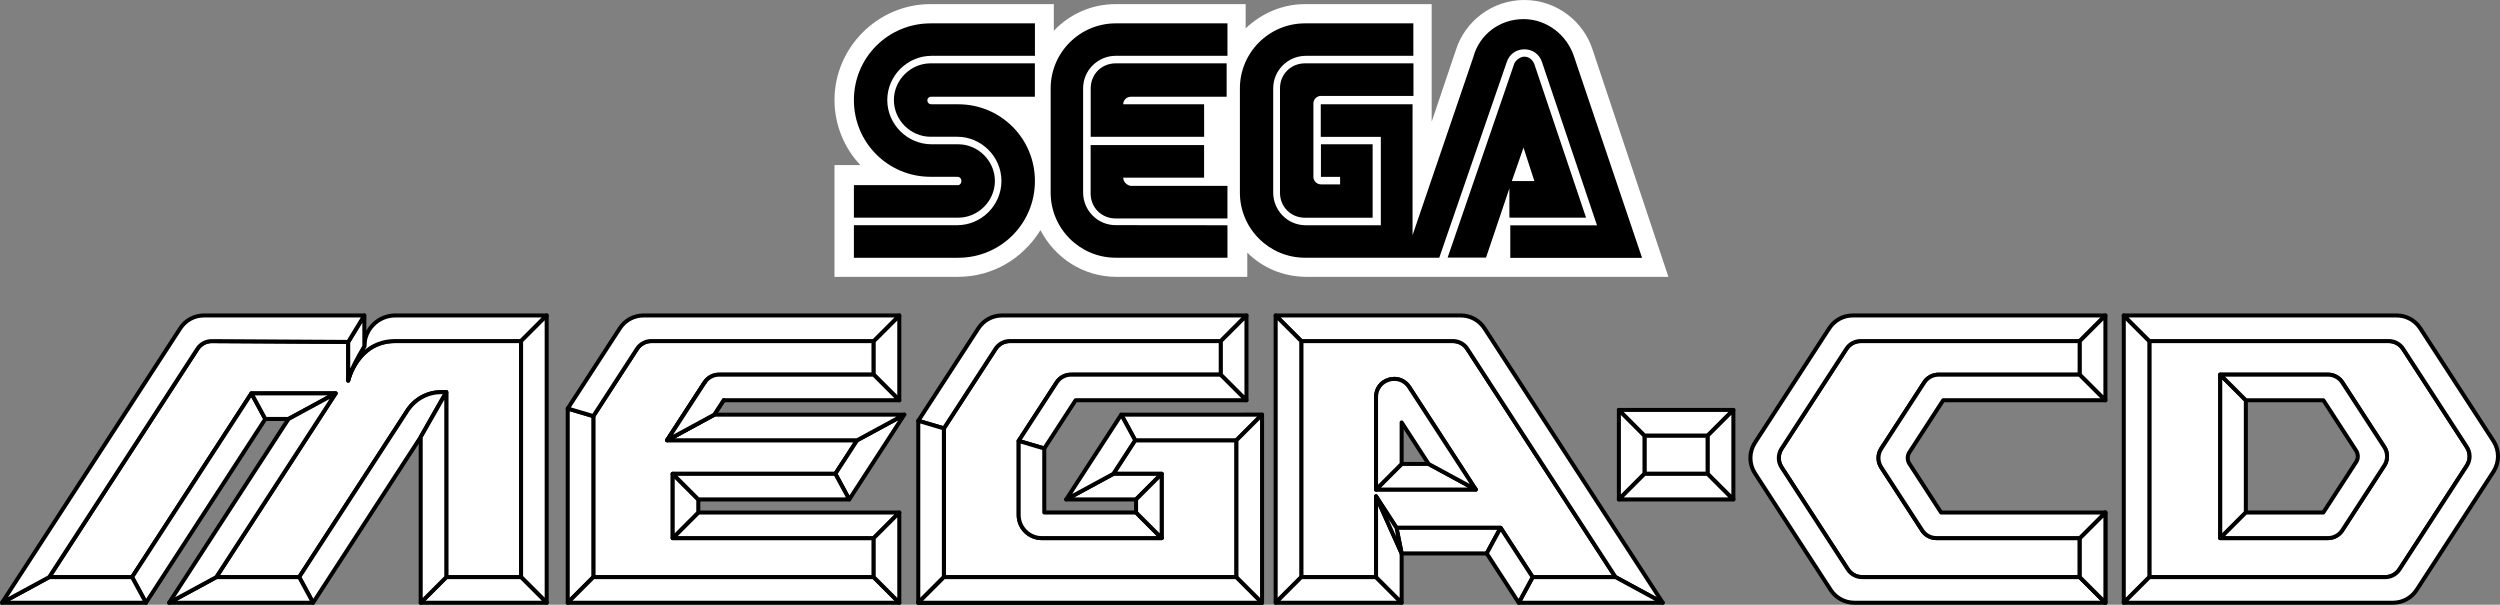 <?xml version="1.0" encoding="utf-8"?>
<!-- Generator: Adobe Illustrator 26.5.0, SVG Export Plug-In . SVG Version: 6.00 Build 0)  -->
<svg version="1.1" id="Layer_1" xmlns="http://www.w3.org/2000/svg" xmlns:xlink="http://www.w3.org/1999/xlink" x="0px" y="0px"
	 viewBox="0 0 3839 928.63" style="enable-background:new 0 0 3839 928.63;" xml:space="preserve">
<rect x="0" y="0" width="3839" height="928.63" fill="#808080" stroke="none"/>
<style type="text/css">
	.st0{fill:#FFFFFF;}
	.st1{fill:#FFFFFF;stroke:#000000;stroke-width:6.18;stroke-linecap:round;stroke-linejoin:round;stroke-miterlimit:10;}
	.st2{fill:none;stroke:#000000;stroke-width:6.18;stroke-linecap:round;stroke-linejoin:round;stroke-miterlimit:10;}
	.st3{stroke:#FFFFFF;stroke-width:6.18;stroke-linecap:round;stroke-linejoin:round;stroke-miterlimit:10;}
	.st4{fill:none;stroke:#FFFFFF;stroke-width:6.18;stroke-linecap:round;stroke-linejoin:round;stroke-miterlimit:10;}
</style>
<g>
	<g>
		<g>
			<path class="st0" d="M2445.8,76.86C2431.65,32.05,2389.44,0,2340.72,0c-48.72,0-90.93,31.96-105.08,76.86l-37.17,110.12V6.34
				h-194.71c-34.56,0-66.61,14.16-90.93,37.17V6.34h-199.75c-37.17,0-70.43,15.37-94.84,40.9V6.34h-189.5
				c-80.68,0-147.29,66.61-147.29,147.29c0,38.47,15.37,74.25,39.78,99.87h-39.78v171.61h189.5c53.76,0,99.87-28.22,126.79-71.73
				c21.8,42.21,65.31,71.73,116.55,71.73h201.05v-37.17c23.01,23.01,55.06,37.17,90.93,37.17H2562L2445.8,76.86z"/>
			<g>
				<g>
					<path d="M1471.39,284.25h-160.14v50.02h160.14c30.74,0,56.36-25.62,56.36-56.36s-25.62-56.36-56.36-56.36h-40.99
						c-37.17,0-67.91-30.74-67.91-67.91s30.74-67.91,67.91-67.91h158.84V35.87H1429.1c-65.31,0-117.85,52.45-117.85,117.85
						s52.45,117.76,117.76,117.76h40.9c3.91,0,6.34,2.61,6.34,6.34C1476.43,281.64,1473.82,284.25,1471.39,284.25z"/>
					<path d="M1429.01,148.59h160.14V97.27h-160.14c-30.74,0-56.36,25.62-56.36,56.36s25.62,56.36,56.36,56.36h40.9
						c37.17,0,67.91,30.74,67.91,67.91s-30.74,67.91-67.91,67.91h-158.67v50.02h160.14c65.31,0,117.85-52.45,117.85-117.85
						s-52.45-117.85-117.85-117.85h-40.99c-3.91,0-6.34-2.61-6.34-6.34C1423.97,151.2,1426.58,148.59,1429.01,148.59z"/>
				</g>
				<g>
					<path d="M2004.02,97.27c-21.8,0-38.47,16.67-38.47,38.47v160.14c0,21.8,16.67,38.47,38.47,38.47h103.78V221.54h-79.38v50.02
						h29.44v11.55h-29.44c-6.34,0-11.55-5.21-11.55-11.55V158.84c0-6.34,5.21-11.55,11.55-11.55h142.08V97.27H2004.02z"/>
					<path d="M2319.01,334.27h116.55l-79.38-235.7c-2.61-6.34-7.64-11.55-15.37-11.55c-6.34,0-12.85,5.21-15.37,10.25
						l-102.48,298.32h58.97l35.87-106.3v44.81h1.3L2319.01,334.27L2319.01,334.27z M2339.5,226.67l16.67,51.33h-34.56L2339.5,226.67
						z"/>
					<path d="M2417.58,88.32c-10.25-33.26-40.9-58.97-78.07-58.97s-67.91,24.32-76.86,57.67l-93.53,274.09V160.14h-140.95v50.02
						h92.23v135.74h-115.24c-28.22,0-50.02-23.01-50.02-50.02V135.74c0-28.22,23.01-50.02,50.02-50.02h165.18V35.87h-166.48
						c-55.06,0-99.87,44.81-99.87,99.87v160.14c0,55.06,44.81,99.87,99.87,99.87h206.26l103.78-300.83
						c3.91-11.55,14.16-19.19,26.92-19.19s23.01,7.64,26.92,19.19l84.59,251.07h-133.13v50.02h202.35l0,0L2417.58,88.32z"/>
				</g>
				<g>
					<path d="M1713.26,345.73c-28.22,0-50.02-23.01-50.02-50.02V135.74c0-28.22,23.01-50.02,50.02-50.02h171.61V35.87h-171.61
						c-55.06,0-99.87,44.81-99.87,99.87v160.14c0,55.06,44.81,99.87,99.87,99.87h171.61v-49.85L1713.26,345.73L1713.26,345.73z"/>
					<path d="M1724.81,272.78H1849v-50.02h-174.21v74.25c0,21.8,16.67,38.47,38.47,38.47h171.61v-50.02h-148.59
						C1729.93,284.25,1724.81,279.04,1724.81,272.78z"/>
					<path d="M1849,160.14h-124.19c0-6.34,5.21-11.55,11.55-11.55h147.29V97.27h-170.3c-21.8,0-38.47,16.67-38.47,38.47v74.34
						h174.21C1849,210.08,1849,160.14,1849,160.14z"/>
				</g>
			</g>
		</g>
	</g>
	<g>
		<g>
			<path d="M1938,928.63h-527.87c-1.71,0-3.09-1.38-3.09-3.09s1.38-3.09,3.09-3.09H1938c1.71,0,3.09,1.38,3.09,3.09
				S1939.7,928.63,1938,928.63z"/>
		</g>
		<g>
			<path d="M1898.69,889.32h-449.26c-1.71,0-3.09-1.38-3.09-3.09s1.38-3.09,3.09-3.09h449.26c1.71,0,3.09,1.38,3.09,3.09
				S1900.39,889.32,1898.69,889.32z"/>
		</g>
		<g>
			<path d="M1898.69,889.32c-1.71,0-3.09-1.38-3.09-3.09V676.04c0-1.71,1.38-3.09,3.09-3.09c1.71,0,3.09,1.38,3.09,3.09v210.19
				C1901.78,887.94,1900.39,889.32,1898.69,889.32z"/>
		</g>
		<g>
			<g>
				<path class="st0" d="M685.32,886.23V602.21l-7.98-0.02c-14.22-0.03-28.01,4.92-38.96,13.99l-0.28,0.23
					c-4.92,4.07-9.13,8.8-12.56,14.08c-28.59,44.03-166.11,255.74-166.11,255.74H332.12L515.4,604.07H386.11L202.83,886.23H75.5
					l227.63-350.45c4.88-7.51,13.24-12.02,22.19-11.96l209.38,1.24v59.25c0,0.01,0.02,0.02,0.02,0.01
					c0.63-2.63,15.07-60.58,72.16-60.58h193.28v362.49H685.32z"/>
				<path d="M800.17,889.32H685.32c-1.71,0-3.09-1.38-3.09-3.09V605.29l-4.89-0.01c-13.46-0.05-26.61,4.68-36.98,13.28l-0.28,0.23
					c-4.66,3.86-8.67,8.36-11.93,13.39c-28.59,44.03-166.11,255.74-166.11,255.74c-0.57,0.88-1.55,1.41-2.59,1.41H332.12
					c-1.13,0-2.18-0.62-2.72-1.62c-0.54-1-0.49-2.21,0.12-3.16l180.18-277.39H387.79L205.42,887.92c-0.57,0.88-1.55,1.41-2.59,1.41
					H75.5c-1.13,0-2.18-0.62-2.72-1.62c-0.54-1-0.49-2.21,0.12-3.16L300.54,534.1c5.44-8.38,14.64-13.37,24.63-13.37
					c0.06,0,0.12,0,0.18,0l209.38,1.24c1.7,0.01,3.07,1.39,3.07,3.09v42.05c8.82-18.68,28.74-46.46,69.09-46.46h193.28
					c1.71,0,3.09,1.38,3.09,3.09v362.49C803.26,887.94,801.87,889.32,800.17,889.32z M688.41,883.14h108.66V526.83H606.89
					c-54.67,0-68.59,55.83-69.16,58.21c-0.36,1.53-1.82,2.55-3.38,2.36c-1.55-0.18-2.74-1.52-2.74-3.08v-56.18l-206.31-1.22
					c-0.05,0-0.09,0-0.14,0c-7.88,0-15.14,3.94-19.44,10.56L81.19,883.14h119.96l182.37-280.76c0.57-0.88,1.55-1.41,2.59-1.41H515.4
					c1.13,0,2.18,0.62,2.72,1.62c0.54,1,0.49,2.21-0.12,3.16L337.81,883.14h119.96c11.97-18.42,137.97-212.41,165.19-254.33
					c3.6-5.55,8.04-10.52,13.18-14.78l0.28-0.23c11.44-9.48,25.93-14.7,40.79-14.7c0.05,0,0.1,0,0.15,0l7.98,0.02
					c1.7,0,3.08,1.39,3.08,3.09V883.14z"/>
			</g>
			<g>
				<path class="st0" d="M1743.16,676.04l-33.5,51.57h74.19v98.71h-184.11c-19.59,0-35.47-15.88-35.47-35.47V677.04l58.31-89.77
					c4.85-7.46,13.14-11.96,22.04-11.96h230.13v-51.57h-323.96c-8.9,0-17.19,4.5-22.04,11.96l-79.32,122.11v228.42h449.26V676.04
					H1743.16z"/>
				<path d="M1898.69,889.32h-449.26c-1.71,0-3.09-1.38-3.09-3.09V657.81c0-0.6,0.17-1.18,0.5-1.68l79.32-122.11
					c5.44-8.37,14.65-13.37,24.63-13.37h323.96c1.71,0,3.09,1.38,3.09,3.09v51.57c0,1.71-1.38,3.09-3.09,3.09h-230.13
					c-7.88,0-15.15,3.95-19.45,10.56l-57.81,89v112.89c0,17.85,14.52,32.38,32.38,32.38h181.02V730.7h-71.1
					c-1.13,0-2.18-0.62-2.72-1.62c-0.54-1-0.49-2.21,0.12-3.16l33.5-51.57c0.57-0.88,1.55-1.41,2.59-1.41h155.53
					c1.71,0,3.09,1.38,3.09,3.09v210.19C1901.78,887.94,1900.39,889.32,1898.69,889.32z M1452.52,883.14h443.08V679.13h-150.76
					l-29.48,45.39h68.5c1.71,0,3.09,1.38,3.09,3.09v98.71c0,1.71-1.38,3.09-3.09,3.09h-184.11c-21.26,0-38.56-17.3-38.56-38.56
					V677.04c0-0.6,0.17-1.18,0.5-1.68l58.31-89.77c5.44-8.37,14.65-13.37,24.63-13.37h227.04v-45.39h-320.87
					c-7.88,0-15.15,3.95-19.45,10.56l-78.82,121.34V883.14z"/>
			</g>
			<g>
				<rect x="2525.25" y="668.83" class="st0" width="97.2" height="58.78"/>
				<path d="M2622.45,730.7h-97.2c-1.71,0-3.09-1.38-3.09-3.09v-58.78c0-1.71,1.38-3.09,3.09-3.09h97.2c1.71,0,3.09,1.38,3.09,3.09
					v58.78C2625.54,729.32,2624.16,730.7,2622.45,730.7z M2528.34,724.52h91.02v-52.6h-91.02V724.52z"/>
			</g>
			<g>
				<path class="st0" d="M2837.56,874.27L2735.79,717.6c-5.65-8.71-5.65-19.92,0-28.63l99.56-153.27
					c4.85-7.46,13.14-11.96,22.04-11.96h336.36v51.57H2976.9c-8.9,0-17.19,4.5-22.04,11.96l-66.06,101.7
					c-5.65,8.71-5.65,19.92,0,28.63l62.85,96.75c4.85,7.46,13.14,11.96,22.04,11.96h220.06v59.92h-334.15
					C2850.7,886.23,2842.4,881.73,2837.56,874.27z"/>
				<path d="M3193.75,889.32h-334.15c-9.98,0-19.19-5-24.63-13.37L2733.2,719.29c-6.31-9.72-6.31-22.28,0-32l99.56-153.27
					c5.44-8.37,14.65-13.37,24.63-13.37h336.36c1.71,0,3.09,1.38,3.09,3.09v51.57c0,1.71-1.38,3.09-3.09,3.09H2976.9
					c-7.88,0-15.15,3.95-19.45,10.56l-66.06,101.7c-4.98,7.67-4.98,17.59,0,25.26l62.85,96.75c4.29,6.61,11.56,10.56,19.45,10.56
					h220.06c1.71,0,3.09,1.38,3.09,3.09v59.92C3196.84,887.94,3195.45,889.32,3193.75,889.32z M2840.15,872.59
					c4.29,6.61,11.56,10.56,19.45,10.56h331.06v-53.74h-216.97c-9.98,0-19.19-5-24.63-13.37l-62.84-96.75
					c-6.31-9.72-6.31-22.28,0-32l66.06-101.7c5.44-8.37,14.65-13.37,24.63-13.37h213.76v-45.39h-333.27
					c-7.88,0-15.15,3.95-19.45,10.56l-99.56,153.27c-4.98,7.67-4.98,17.59,0,25.26L2840.15,872.59z"/>
			</g>
			<g>
				<path class="st0" d="M911.11,886.23V638.99l67.1-103.28c4.85-7.46,13.14-11.96,22.04-11.96h341.41v51.57h-237.51
					c-8.9,0-17.19,4.5-22.04,11.96l-57.66,88.77h291.82l-33.5,51.57h-249.78v98.71h308.66v59.92H911.11z"/>
				<path d="M1341.65,889.32H911.1c-1.71,0-3.09-1.38-3.09-3.09V638.99c0-0.6,0.17-1.18,0.5-1.68l67.1-103.28
					c5.44-8.37,14.65-13.37,24.63-13.37h341.41c1.71,0,3.09,1.38,3.09,3.09v51.57c0,1.71-1.38,3.09-3.09,3.09h-237.51
					c-7.88,0-15.15,3.95-19.45,10.56l-54.56,83.99h286.13c1.13,0,2.18,0.62,2.72,1.62c0.54,1,0.49,2.21-0.12,3.16l-33.5,51.57
					c-0.57,0.88-1.55,1.41-2.59,1.41h-246.69v92.53h305.57c1.71,0,3.09,1.38,3.09,3.09v59.92
					C1344.74,887.94,1343.36,889.32,1341.65,889.32z M914.2,883.14h424.36v-53.74h-305.57c-1.71,0-3.09-1.38-3.09-3.09v-98.71
					c0-1.71,1.38-3.09,3.09-3.09h248.1l29.48-45.39h-286.13c-1.13,0-2.18-0.62-2.72-1.62c-0.54-1-0.49-2.21,0.12-3.16l57.66-88.77
					c5.44-8.37,14.65-13.37,24.63-13.37h234.42v-45.39h-338.32c-7.88,0-15.15,3.95-19.45,10.56L914.2,639.9V883.14z"/>
			</g>
			<g>
				<path class="st0" d="M3300.55,886.23V523.74h367.58c8.9,0,17.19,4.5,22.04,11.96l97.9,150.72c5.65,8.71,5.65,19.92,0,28.63
					l-103.42,159.22c-4.85,7.46-13.14,11.96-22.04,11.96H3300.55z M3409.4,826.32h165.35c8.9,0,17.19-4.5,22.04-11.96l64.51-99.31
					c5.65-8.71,5.65-19.92,0-28.63l-64.4-99.14c-4.85-7.46-13.14-11.96-22.04-11.96H3409.4V826.32z"/>
				<path d="M3662.61,889.32h-362.06c-1.71,0-3.09-1.38-3.09-3.09V523.74c0-1.71,1.38-3.09,3.09-3.09h367.58
					c9.98,0,19.19,5,24.63,13.37l97.9,150.71c6.31,9.72,6.31,22.28,0,32l-103.42,159.22C3681.8,884.33,3672.6,889.32,3662.61,889.32
					z M3303.64,883.14h358.97c7.88,0,15.15-3.95,19.45-10.56l103.42-159.22c4.98-7.67,4.98-17.59,0-25.26l-97.9-150.71
					c-4.29-6.61-11.56-10.56-19.45-10.56h-364.5V883.14z M3574.75,829.41H3409.4c-1.71,0-3.09-1.38-3.09-3.09V575.31
					c0-1.71,1.38-3.09,3.09-3.09h165.46c9.98,0,19.19,5,24.63,13.37l64.4,99.14c6.31,9.72,6.31,22.28,0,32l-64.51,99.31
					C3593.95,824.41,3584.74,829.41,3574.75,829.41z M3412.49,823.23h162.26c7.88,0,15.15-3.95,19.45-10.56l64.51-99.31
					c4.98-7.67,4.98-17.59,0-25.26l-64.4-99.14c-4.29-6.61-11.56-10.56-19.45-10.56h-162.37V823.23z"/>
			</g>
			<g>
				<path class="st0" d="M2231.13,523.74H1998.2v362.49h114.84V762.17l31.41,48.35h159.89l49.18,75.71h127.33L2253.17,535.7
					C2248.32,528.24,2240.03,523.74,2231.13,523.74z M2113.05,751.75V609.6c0-27.6,35.94-38.25,50.98-15.1l102.14,157.25H2113.05z"
					/>
				<path d="M2480.86,889.32h-127.33c-1.05,0-2.02-0.53-2.59-1.41l-48.26-74.3h-158.21c-1.05,0-2.02-0.53-2.59-1.41l-25.73-39.61
					v113.63c0,1.71-1.38,3.09-3.09,3.09h-114.84c-1.71,0-3.09-1.38-3.09-3.09V523.74c0-1.71,1.38-3.09,3.09-3.09h232.92
					c9.98,0,19.19,5,24.63,13.37l227.69,350.53c0.62,0.95,0.66,2.16,0.12,3.16C2483.03,888.7,2481.99,889.32,2480.86,889.32z
					 M2355.2,883.14h119.96l-224.59-345.76c-4.29-6.61-11.56-10.56-19.45-10.56H2001.3v356.32h108.66V762.17
					c0-1.37,0.9-2.57,2.21-2.96c1.31-0.39,2.72,0.13,3.47,1.28l30.5,46.95h158.21c1.05,0,2.02,0.53,2.59,1.41L2355.2,883.14z
					 M2266.17,754.84h-153.12c-1.71,0-3.09-1.38-3.09-3.09V609.6c0-13.98,8.66-25.58,22.06-29.55c13.4-3.97,26.98,1.04,34.6,12.76
					l102.14,157.25c0.62,0.95,0.67,2.16,0.12,3.16C2268.34,754.22,2267.3,754.84,2266.17,754.84z M2116.14,748.66h144.34
					l-99.04-152.48c-6.09-9.37-16.94-13.38-27.66-10.2c-10.71,3.17-17.64,12.45-17.64,23.62V748.66z"/>
			</g>
		</g>
		<g>
			<path class="st0" d="M534.71,584.41c1.5-14.31,24.79-52.59,24.79-52.59c0-26.17,21.22-47.39,47.39-47.39h39.13h24.47h168.99
				l-39.31,39.31H606.89C548.48,523.74,534.71,584.41,534.71,584.41z"/>
			<path d="M534.71,587.5c-0.17,0-0.34-0.01-0.51-0.04c-1.61-0.27-2.74-1.74-2.57-3.37c1.45-13.88,21.43-47.57,24.78-53.14
				c0.47-27.43,22.93-49.61,50.48-49.61h232.58c1.25,0,2.38,0.75,2.85,1.91c0.48,1.15,0.21,2.48-0.67,3.37l-39.31,39.31
				c-0.58,0.58-1.37,0.9-2.19,0.9H606.89c-23.09,0-41.72,9.71-55.35,28.86c-10.32,14.5-13.78,29.26-13.82,29.4
				C537.39,586.52,536.13,587.5,534.71,587.5z M606.89,487.52c-24.43,0-44.3,19.87-44.3,44.3c0,0.57-0.16,1.12-0.45,1.61
				c-0.72,1.19-1.58,2.62-2.53,4.24c10.93-9.37,26.29-17.02,47.28-17.02h192l33.13-33.13H606.89z"/>
		</g>
		<g>
			<polygon class="st0" points="800.17,523.74 800.17,886.23 839.47,925.54 839.47,484.43 			"/>
			<path d="M839.47,928.63c-0.8,0-1.59-0.31-2.19-0.9l-39.31-39.31c-0.58-0.58-0.91-1.37-0.91-2.19V523.74
				c0-0.82,0.33-1.61,0.91-2.19l39.31-39.31c0.88-0.88,2.21-1.15,3.37-0.67c1.15,0.48,1.91,1.61,1.91,2.86v441.11
				c0,1.25-0.75,2.38-1.91,2.86C840.27,928.55,839.87,928.63,839.47,928.63z M803.26,884.95l33.13,33.13V491.89l-33.13,33.13V884.95
				z"/>
		</g>
		<g>
			<path class="st0" d="M1874.75,575.31h-230.13c-8.9,0-17.19,4.5-22.04,11.96l-58.31,89.77l39.31,11.65l48.11-74.07h262.36
				L1874.75,575.31z"/>
			<path d="M1603.58,691.78c-0.29,0-0.59-0.04-0.88-0.13l-39.31-11.65c-0.93-0.28-1.68-0.98-2.02-1.89
				c-0.34-0.91-0.22-1.94,0.31-2.75l58.31-89.77c5.44-8.37,14.65-13.37,24.63-13.37h230.13c0.82,0,1.61,0.33,2.19,0.9l39.31,39.31
				c0.88,0.88,1.15,2.21,0.67,3.37c-0.48,1.15-1.6,1.91-2.85,1.91h-260.69l-47.2,72.67
				C1605.59,691.27,1604.61,691.78,1603.58,691.78z M1569.12,675.26l33.13,9.81l46.86-72.14c0.57-0.88,1.55-1.41,2.59-1.41h254.9
				l-33.13-33.13h-228.85c-7.88,0-15.15,3.95-19.45,10.56L1569.12,675.26z"/>
		</g>
		<g>
			<path class="st0" d="M1563.48,484.43L1563.48,484.43l-24.81,0c-14.65,0-28.31,7.41-36.29,19.7l-92.26,142.04l39.31,11.65
				l79.32-122.11c4.85-7.46,13.14-11.96,22.04-11.96h323.96l39.31-39.31H1563.48z"/>
			<path d="M1449.43,660.9c-0.29,0-0.59-0.04-0.88-0.13l-39.31-11.65c-0.93-0.28-1.68-0.98-2.02-1.89
				c-0.34-0.91-0.22-1.94,0.31-2.75l92.26-142.04c8.58-13.22,23.12-21.11,38.88-21.11h375.39c1.25,0,2.38,0.75,2.85,1.91
				c0.48,1.15,0.21,2.48-0.67,3.37l-39.31,39.31c-0.58,0.58-1.37,0.9-2.19,0.9h-323.96c-7.88,0-15.15,3.95-19.45,10.56
				l-79.32,122.11C1451.44,660.39,1450.46,660.9,1449.43,660.9z M1414.97,644.38l33.13,9.81l78.06-120.17
				c5.44-8.37,14.65-13.37,24.63-13.37h322.68l33.13-33.13h-367.93c-13.66,0-26.25,6.84-33.69,18.29L1414.97,644.38z"/>
		</g>
		<g>
			<polygon class="st0" points="1410.12,646.17 1410.12,656.54 1410.12,797.22 1410.12,925.54 1449.43,886.23 1449.43,657.81 			"/>
			<path d="M1410.12,928.63c-0.4,0-0.8-0.08-1.18-0.24c-1.15-0.48-1.91-1.61-1.91-2.86V646.17c0-0.98,0.46-1.89,1.24-2.48
				c0.78-0.58,1.79-0.76,2.73-0.49l39.31,11.65c1.31,0.39,2.21,1.59,2.21,2.96v228.42c0,0.82-0.33,1.61-0.91,2.19l-39.31,39.31
				C1411.72,928.32,1410.93,928.63,1410.12,928.63z M1413.21,650.3v267.78l33.13-33.13V660.12L1413.21,650.3z"/>
		</g>
		<g>
			<polygon class="st0" points="1721.82,636.73 1743.16,676.04 1898.69,676.04 1938,636.73 			"/>
			<path d="M1898.69,679.13h-155.53c-1.13,0-2.18-0.62-2.72-1.62l-21.34-39.31c-0.52-0.96-0.5-2.12,0.06-3.05
				c0.56-0.94,1.57-1.51,2.66-1.51H1938c1.25,0,2.38,0.75,2.85,1.91c0.48,1.15,0.21,2.48-0.67,3.37l-39.31,39.31
				C1900.29,678.81,1899.51,679.13,1898.69,679.13z M1744.99,672.95h152.41l33.13-33.13h-203.53L1744.99,672.95z"/>
		</g>
		<g>
			<polygon class="st0" points="1898.69,886.23 1449.43,886.23 1410.12,925.54 1938,925.54 			"/>
			<path d="M1938,928.63h-527.87c-1.25,0-2.38-0.75-2.85-1.91s-0.21-2.48,0.67-3.37l39.31-39.31c0.58-0.58,1.37-0.9,2.18-0.9h449.26
				c0.82,0,1.61,0.33,2.19,0.9l39.31,39.31c0.88,0.88,1.15,2.21,0.67,3.37S1939.25,928.63,1938,928.63z M1417.58,922.45h512.95
				l-33.13-33.13h-446.7L1417.58,922.45z"/>
		</g>
		<g>
			<polygon class="st0" points="1709.66,727.61 1637.25,766.92 1744.54,766.92 1783.85,727.61 			"/>
			<path d="M1744.54,770.01h-107.29c-1.41,0-2.65-0.96-2.99-2.33c-0.35-1.37,0.28-2.8,1.52-3.48l72.4-39.31
				c0.45-0.25,0.96-0.37,1.47-0.37h74.19c1.25,0,2.38,0.75,2.85,1.91c0.48,1.15,0.21,2.48-0.67,3.37l-39.31,39.31
				C1746.14,769.68,1745.36,770.01,1744.54,770.01z M1649.42,763.83h93.84l33.13-33.13h-65.94L1649.42,763.83z"/>
		</g>
		<g>
			<path class="st0" d="M1744.54,787.01h-140.96v-98.32l-39.31-11.65v113.81c0,19.59,15.88,35.47,35.47,35.47h184.11L1744.54,787.01
				z"/>
			<path d="M1783.85,829.41h-184.11c-21.26,0-38.56-17.3-38.56-38.56V677.04c0-0.98,0.46-1.89,1.24-2.48
				c0.78-0.58,1.79-0.76,2.73-0.49l39.31,11.65c1.31,0.39,2.21,1.59,2.21,2.96v95.23h137.87c0.82,0,1.61,0.33,2.19,0.9l39.31,39.31
				c0.88,0.88,1.15,2.21,0.67,3.37C1786.22,828.66,1785.1,829.41,1783.85,829.41z M1567.36,681.18v109.67
				c0,17.85,14.52,32.38,32.38,32.38h176.65l-33.13-33.13h-139.68c-1.71,0-3.09-1.38-3.09-3.09V691L1567.36,681.18z"/>
		</g>
		<g>
			<polygon class="st0" points="1744.54,766.92 1744.54,787.01 1783.85,826.32 1783.85,727.61 			"/>
			<path d="M1783.85,829.41c-0.8,0-1.59-0.31-2.19-0.91l-39.31-39.31c-0.58-0.58-0.91-1.37-0.91-2.19v-20.09
				c0-0.82,0.33-1.61,0.91-2.19l39.31-39.31c0.88-0.88,2.21-1.15,3.37-0.67c1.15,0.48,1.91,1.61,1.91,2.86v98.71
				c0,1.25-0.75,2.38-1.91,2.86C1784.65,829.33,1784.25,829.41,1783.85,829.41z M1747.63,785.73l33.13,33.13v-83.79l-33.13,33.13
				V785.73z"/>
		</g>
		<g>
			<polygon class="st0" points="1721.82,636.73 1637.25,766.92 1709.66,727.61 1743.16,676.04 			"/>
			<path d="M1637.25,770.01c-0.84,0-1.67-0.34-2.27-0.99c-0.96-1.04-1.09-2.59-0.32-3.78l84.56-130.19c0.59-0.91,1.62-1.46,2.71-1.4
				c1.09,0.04,2.07,0.66,2.59,1.61l21.34,39.31c0.54,1,0.49,2.21-0.12,3.16l-33.5,51.57c-0.28,0.43-0.66,0.79-1.12,1.03l-72.4,39.31
				C1638.26,769.89,1637.76,770.01,1637.25,770.01z M1721.58,642.77l-75.11,115.63l61.02-33.13l32.07-49.37L1721.58,642.77z"/>
		</g>
		<g>
			<polygon class="st0" points="1898.69,676.04 1898.69,886.23 1938,925.54 1938,636.73 			"/>
			<path d="M1938,928.63c-0.8,0-1.59-0.31-2.19-0.91l-39.31-39.31c-0.58-0.58-0.91-1.37-0.91-2.19V676.04
				c0-0.82,0.33-1.61,0.91-2.19l39.31-39.31c0.88-0.88,2.21-1.15,3.37-0.67c1.15,0.48,1.91,1.61,1.91,2.86v288.81
				c0,1.25-0.75,2.38-1.91,2.86C1938.8,928.55,1938.39,928.63,1938,928.63z M1901.78,884.95l33.13,33.13V644.19l-33.13,33.13V884.95
				z"/>
		</g>
		<g>
			<polygon class="st0" points="1874.75,523.74 1874.75,575.31 1914.06,614.62 1914.06,484.43 			"/>
			<path d="M1914.06,617.71c-0.8,0-1.59-0.31-2.19-0.9l-39.31-39.31c-0.58-0.58-0.91-1.37-0.91-2.19v-51.57
				c0-0.82,0.33-1.61,0.91-2.19l39.31-39.31c0.88-0.88,2.21-1.15,3.37-0.67c1.15,0.48,1.91,1.61,1.91,2.86v130.19
				c0,1.25-0.75,2.38-1.91,2.86C1914.86,617.63,1914.46,617.71,1914.06,617.71z M1877.84,574.03l33.13,33.13V491.89l-33.13,33.13
				V574.03z"/>
		</g>
		<g>
			<polygon class="st0" points="2485.95,629.52 2485.95,766.92 2525.25,727.61 2525.25,668.83 			"/>
			<path d="M2485.95,770.01c-0.4,0-0.8-0.08-1.18-0.24c-1.15-0.48-1.91-1.61-1.91-2.86v-137.4c0-1.25,0.75-2.38,1.91-2.86
				c1.16-0.48,2.48-0.21,3.37,0.67l39.31,39.31c0.58,0.58,0.91,1.37,0.91,2.19v58.78c0,0.82-0.33,1.61-0.91,2.19l-39.31,39.31
				C2487.54,769.7,2486.75,770.01,2485.95,770.01z M2489.04,636.98v122.48l33.13-33.13v-56.22L2489.04,636.98z"/>
		</g>
		<g>
			<polygon class="st0" points="2485.95,629.52 2525.25,668.83 2622.45,668.83 2661.76,629.52 			"/>
			<path d="M2622.45,671.92h-97.2c-0.82,0-1.61-0.33-2.19-0.9l-39.31-39.31c-0.88-0.88-1.15-2.21-0.67-3.37
				c0.48-1.15,1.6-1.91,2.85-1.91h175.81c1.25,0,2.38,0.75,2.85,1.91c0.48,1.15,0.21,2.48-0.67,3.37l-39.31,39.31
				C2624.06,671.6,2623.27,671.92,2622.45,671.92z M2526.53,665.74h94.64l33.13-33.13h-160.89L2526.53,665.74z"/>
		</g>
		<g>
			<polygon class="st0" points="2622.45,727.61 2525.25,727.61 2485.95,766.92 2661.76,766.92 			"/>
			<path d="M2661.76,770.01h-175.81c-1.25,0-2.38-0.75-2.85-1.91c-0.48-1.15-0.21-2.48,0.67-3.37l39.31-39.31
				c0.58-0.58,1.37-0.9,2.19-0.9h97.2c0.82,0,1.61,0.33,2.19,0.9l39.31,39.31c0.88,0.88,1.15,2.21,0.67,3.37
				C2664.13,769.26,2663.01,770.01,2661.76,770.01z M2493.41,763.83h160.89l-33.13-33.13h-94.64L2493.41,763.83z"/>
		</g>
		<g>
			<polygon class="st0" points="2622.45,668.83 2622.45,727.61 2661.76,766.92 2661.76,629.52 			"/>
			<path d="M2661.76,770.01c-0.8,0-1.59-0.31-2.19-0.91l-39.31-39.31c-0.58-0.58-0.91-1.37-0.91-2.19v-58.78
				c0-0.82,0.33-1.61,0.91-2.19l39.31-39.31c0.88-0.88,2.21-1.15,3.37-0.67c1.16,0.48,1.91,1.61,1.91,2.86v137.4
				c0,1.25-0.75,2.38-1.91,2.86C2662.56,769.93,2662.16,770.01,2661.76,770.01z M2625.54,726.33l33.13,33.13V636.98l-33.13,33.13
				V726.33z"/>
		</g>
		<g>
			<path class="st0" d="M2859.59,886.23c-8.9,0-17.19-4.5-22.04-11.96L2735.79,717.6c-5.65-8.71-5.65-19.92,0-28.63l99.56-153.27
				c4.85-7.46,13.14-11.96,22.04-11.96h336.36l39.31-39.31h-292.29v0h-95.49c-14.65,0-28.31,7.41-36.29,19.7l-114.05,175.59
				c-9.31,14.33-9.31,32.81,0,47.14L2803,893.23l8.19,12.61c7.98,12.29,21.64,19.7,36.29,19.7h59.41h163.86h162.31l-39.31-39.31
				H2859.59z"/>
			<path d="M3233.05,928.63h-385.58c-15.76,0-30.29-7.89-38.88-21.11l-116.26-178.98c-9.96-15.34-9.96-35.17,0-50.51l114.05-175.59
				c8.58-13.22,23.12-21.11,38.88-21.11h387.78c1.25,0,2.38,0.75,2.86,1.91c0.48,1.15,0.21,2.48-0.67,3.37l-39.31,39.31
				c-0.58,0.58-1.37,0.9-2.19,0.9h-336.36c-7.88,0-15.15,3.95-19.45,10.56l-99.56,153.27c-4.98,7.67-4.98,17.59,0,25.26
				l101.76,156.67c4.29,6.61,11.56,10.56,19.45,10.56h334.15c0.82,0,1.61,0.33,2.19,0.9l39.31,39.31c0.88,0.88,1.15,2.21,0.67,3.37
				C3235.43,927.88,3234.3,928.63,3233.05,928.63z M2845.27,487.52c-13.66,0-26.25,6.84-33.69,18.29L2697.52,681.4
				c-8.64,13.3-8.64,30.48,0,43.77l116.26,178.98c7.44,11.45,20.04,18.29,33.69,18.29h378.12l-33.13-33.13h-332.87
				c-9.98,0-19.19-5-24.63-13.37L2733.2,719.29c-6.31-9.72-6.31-22.28,0-32l99.56-153.27c5.44-8.37,14.65-13.37,24.63-13.37h335.08
				l33.13-33.13H2845.27z"/>
		</g>
		<g>
			<polygon class="st0" points="3193.75,826.32 3193.75,886.23 3233.05,925.54 3233.05,787.01 			"/>
			<path d="M3233.05,928.63c-0.8,0-1.59-0.31-2.19-0.9l-39.31-39.31c-0.58-0.58-0.91-1.37-0.91-2.19v-59.92
				c0-0.82,0.33-1.61,0.91-2.19l39.31-39.31c0.88-0.88,2.21-1.15,3.37-0.67c1.15,0.48,1.91,1.61,1.91,2.86v138.53
				c0,1.25-0.75,2.38-1.91,2.86C3233.85,928.55,3233.45,928.63,3233.05,928.63z M3196.84,884.95l33.13,33.13V794.47l-33.13,33.13
				V884.95z"/>
		</g>
		<g>
			<polygon class="st0" points="3193.75,826.32 3193.75,886.23 3233.05,925.54 3233.05,787.01 			"/>
			<path d="M3233.05,928.63c-0.8,0-1.59-0.31-2.19-0.9l-39.31-39.31c-0.58-0.58-0.91-1.37-0.91-2.19v-59.92
				c0-0.82,0.33-1.61,0.91-2.19l39.31-39.31c0.88-0.88,2.21-1.15,3.37-0.67c1.15,0.48,1.91,1.61,1.91,2.86v138.53
				c0,1.25-0.75,2.38-1.91,2.86C3233.85,928.55,3233.45,928.63,3233.05,928.63z M3196.84,884.95l33.13,33.13V794.47l-33.13,33.13
				V884.95z"/>
		</g>
		<g>
			<path class="st0" d="M2932.09,694.5l51.89-79.88h249.08l-39.31-39.31H2976.9c-8.9,0-17.19,4.5-22.04,11.96l-66.06,101.7
				c-5.65,8.71-5.65,19.92,0,28.63l62.85,96.75c4.85,7.46,13.14,11.96,22.04,11.96h220.06l39.31-39.31h-252.29l-48.67-74.93
				C2928.61,706.73,2928.61,699.84,2932.09,694.5z"/>
			<path d="M3193.75,829.41h-220.06c-9.98,0-19.19-5-24.63-13.37l-62.84-96.75c-6.31-9.72-6.31-22.28,0-32l66.06-101.7
				c5.44-8.37,14.65-13.37,24.63-13.37h216.85c0.82,0,1.61,0.33,2.19,0.9l39.31,39.31c0.88,0.88,1.15,2.21,0.67,3.37
				c-0.48,1.15-1.61,1.91-2.86,1.91h-247.4l-50.97,78.47l0,0c-2.81,4.32-2.81,9.9,0,14.22l47.76,73.52h250.62
				c1.25,0,2.38,0.75,2.86,1.91c0.48,1.15,0.21,2.48-0.67,3.37l-39.31,39.31C3195.35,829.08,3194.57,829.41,3193.75,829.41z
				 M2976.9,578.4c-7.88,0-15.15,3.95-19.45,10.56l-66.06,101.7c-4.98,7.67-4.98,17.59,0,25.26l62.85,96.75
				c4.29,6.61,11.56,10.56,19.45,10.56h218.78l33.13-33.13h-244.83c-1.05,0-2.02-0.53-2.59-1.41l-48.67-74.93
				c-4.13-6.36-4.13-14.59,0-20.95l51.89-79.88c0.57-0.88,1.54-1.41,2.59-1.41h241.62l-33.13-33.13H2976.9z M2932.09,694.5
				L2932.09,694.5L2932.09,694.5z"/>
		</g>
		<g>
			<polygon class="st0" points="3193.75,523.74 3193.75,575.31 3233.05,614.62 3233.05,484.43 			"/>
			<path d="M3233.05,617.71c-0.8,0-1.59-0.31-2.19-0.91l-39.31-39.31c-0.58-0.58-0.91-1.37-0.91-2.19v-51.57
				c0-0.82,0.33-1.61,0.91-2.19l39.31-39.31c0.88-0.88,2.21-1.15,3.37-0.67c1.15,0.48,1.91,1.61,1.91,2.86v130.19
				c0,1.25-0.75,2.38-1.91,2.86C3233.85,617.63,3233.45,617.71,3233.05,617.71z M3196.84,574.03l33.13,33.13V491.89l-33.13,33.13
				V574.03z"/>
		</g>
		<g>
			<polygon class="st0" points="1341.65,523.74 1341.65,575.31 1380.96,614.62 1380.96,484.43 			"/>
			<path d="M1380.96,617.71c-0.8,0-1.59-0.31-2.19-0.9l-39.31-39.31c-0.58-0.58-0.91-1.37-0.91-2.19v-51.57
				c0-0.82,0.33-1.61,0.91-2.19l39.31-39.31c0.88-0.88,2.21-1.15,3.37-0.67c1.15,0.48,1.91,1.61,1.91,2.86v130.19
				c0,1.25-0.75,2.38-1.91,2.86C1381.76,617.63,1381.36,617.71,1380.96,617.71z M1344.74,574.03l33.13,33.13V491.89l-33.13,33.13
				V574.03z"/>
		</g>
		<g>
			<polygon class="st0" points="1316.27,676.04 1282.77,727.61 1304.11,766.92 1388.67,636.73 			"/>
			<path d="M1304.11,770.01c-0.04,0-0.08,0-0.12,0c-1.09-0.04-2.07-0.66-2.59-1.61l-21.34-39.31c-0.54-1-0.49-2.21,0.12-3.16
				l33.5-51.57c0.28-0.43,0.66-0.79,1.12-1.03l72.4-39.31c1.24-0.67,2.78-0.42,3.74,0.62c0.96,1.04,1.09,2.59,0.32,3.78
				L1306.7,768.6C1306.13,769.48,1305.15,770.01,1304.11,770.01z M1286.36,727.75l17.98,33.13l75.1-115.63l-61.02,33.13
				L1286.36,727.75z"/>
		</g>
		<g>
			<polygon class="st0" points="1072.3,787.01 1032.99,826.32 1341.65,826.32 1380.96,787.01 			"/>
			<path d="M1341.65,829.41h-308.66c-1.25,0-2.38-0.75-2.85-1.91c-0.48-1.15-0.21-2.48,0.67-3.37l39.31-39.31
				c0.58-0.58,1.37-0.9,2.19-0.9h308.66c1.25,0,2.38,0.75,2.85,1.91c0.48,1.15,0.21,2.48-0.67,3.37l-39.31,39.31
				C1343.26,829.08,1342.47,829.41,1341.65,829.41z M1040.45,823.23h299.92l33.13-33.13h-299.92L1040.45,823.23z"/>
		</g>
		<g>
			<polygon class="st0" points="871.8,627.34 871.8,925.54 911.11,886.23 911.11,638.99 			"/>
			<path d="M871.8,928.63c-0.4,0-0.8-0.08-1.18-0.24c-1.15-0.48-1.91-1.61-1.91-2.86v-298.2c0-0.98,0.46-1.89,1.24-2.48
				c0.78-0.58,1.79-0.76,2.73-0.49l39.31,11.65c1.31,0.39,2.21,1.59,2.21,2.96v247.25c0,0.82-0.33,1.61-0.91,2.19l-39.31,39.31
				C873.39,928.32,872.6,928.63,871.8,928.63z M874.89,631.48v286.6l33.13-33.13V641.29L874.89,631.48z"/>
		</g>
		<g>
			<path class="st0" d="M1065.25,484.43h-32.81h-44.32c-14.65,0-28.3,7.41-36.28,19.7L871.8,627.34l39.31,11.65l67.1-103.28
				c4.85-7.46,13.14-11.96,22.04-11.96h341.41l39.31-39.31H1065.25z"/>
			<path d="M911.1,642.08c-0.29,0-0.59-0.04-0.88-0.13l-39.31-11.65c-0.93-0.28-1.68-0.98-2.02-1.89c-0.34-0.92-0.22-1.94,0.31-2.75
				l80.04-123.21c8.58-13.21,23.12-21.1,38.88-21.1h392.83c1.25,0,2.38,0.75,2.85,1.91c0.48,1.15,0.21,2.48-0.67,3.37l-39.31,39.31
				c-0.58,0.58-1.37,0.9-2.19,0.9h-341.41c-7.88,0-15.15,3.95-19.45,10.56l-67.1,103.28C913.12,641.56,912.13,642.08,911.1,642.08z
				 M876.64,625.55l33.13,9.82l65.84-101.35c5.44-8.37,14.65-13.37,24.63-13.37h340.13l33.13-33.13H988.13
				c-13.66,0-26.25,6.84-33.69,18.29L876.64,625.55z"/>
		</g>
		<g>
			<polyline class="st0" points="1333.32,925.54 1380.96,925.54 1341.65,886.23 911.11,886.23 871.8,925.54 1333.32,925.54 			"/>
			<path d="M1380.96,928.63H871.8c-1.25,0-2.38-0.75-2.85-1.91s-0.21-2.48,0.67-3.37l39.31-39.31c0.58-0.58,1.37-0.9,2.19-0.9
				h430.54c0.82,0,1.61,0.33,2.19,0.9l39.31,39.31c0.88,0.88,1.15,2.21,0.67,3.37C1383.33,927.88,1382.21,928.63,1380.96,928.63z
				 M879.26,922.45h494.24l-33.13-33.13H912.38L879.26,922.45z"/>
		</g>
		<g>
			<path class="st0" d="M2279.53,504.13c-7.98-12.29-21.64-19.7-36.29-19.7h-90.89h-106.7h-86.76l39.31,39.31h232.92
				c8.9,0,17.19,4.5,22.04,11.96l227.69,350.53l72.4,39.31L2279.53,504.13z"/>
			<path d="M2553.26,928.63c-0.5,0-1.01-0.12-1.47-0.37l-72.4-39.31c-0.45-0.25-0.84-0.6-1.12-1.03l-227.69-350.53
				c-4.29-6.61-11.56-10.56-19.45-10.56h-232.92c-0.82,0-1.61-0.33-2.19-0.9l-39.31-39.31c-0.88-0.88-1.15-2.21-0.67-3.37
				c0.48-1.15,1.61-1.91,2.85-1.91h284.35c15.76,0,30.29,7.89,38.88,21.11l273.73,421.41c0.77,1.19,0.64,2.74-0.32,3.78
				C2554.93,928.29,2554.1,928.63,2553.26,928.63z M2483.02,883.89l61.02,33.13l-267.1-411.21c-7.44-11.45-20.04-18.29-33.7-18.29
				h-276.89l33.13,33.13h231.64c9.98,0,19.19,5,24.63,13.37L2483.02,883.89z"/>
		</g>
		<g>
			<polygon class="st0" points="1341.65,826.32 1341.65,886.23 1380.96,925.54 1380.96,787.01 			"/>
			<path d="M1380.96,928.63c-0.8,0-1.59-0.31-2.19-0.9l-39.31-39.31c-0.58-0.58-0.91-1.37-0.91-2.19v-59.92
				c0-0.82,0.33-1.61,0.91-2.19l39.31-39.31c0.88-0.88,2.21-1.15,3.37-0.67c1.15,0.48,1.91,1.61,1.91,2.86v138.53
				c0,1.25-0.75,2.38-1.91,2.86C1381.76,928.55,1381.36,928.63,1380.96,928.63z M1344.74,884.95l33.13,33.13V794.47l-33.13,33.13
				V884.95z"/>
		</g>
		<g>
			<polygon class="st0" points="1032.99,727.61 1032.99,826.32 1072.3,787.01 1072.3,766.92 			"/>
			<path d="M1032.99,829.41c-0.4,0-0.8-0.08-1.18-0.24c-1.15-0.48-1.91-1.61-1.91-2.86v-98.71c0-1.25,0.75-2.38,1.91-2.86
				c1.15-0.48,2.48-0.21,3.37,0.67l39.31,39.31c0.58,0.58,0.91,1.37,0.91,2.19v20.09c0,0.82-0.33,1.61-0.91,2.19l-39.31,39.31
				C1034.59,829.09,1033.8,829.41,1032.99,829.41z M1036.08,735.07v83.79l33.13-33.13V768.2L1036.08,735.07z"/>
		</g>
		<g>
			<polygon class="st0" points="1282.77,727.61 1032.99,727.61 1072.3,766.92 1304.11,766.92 			"/>
			<path d="M1304.11,770.01H1072.3c-0.82,0-1.61-0.33-2.19-0.9l-39.31-39.31c-0.88-0.88-1.15-2.21-0.67-3.37
				c0.48-1.15,1.61-1.91,2.85-1.91h249.78c1.13,0,2.18,0.62,2.72,1.62l21.34,39.31c0.52,0.96,0.5,2.12-0.06,3.05
				C1306.21,769.44,1305.2,770.01,1304.11,770.01z M1073.58,763.83h225.33l-17.98-33.13h-240.48L1073.58,763.83z"/>
		</g>
		<g>
			<polygon class="st0" points="1096.85,636.73 1024.44,676.04 1316.27,676.04 1388.67,636.73 			"/>
			<path d="M1316.27,679.13h-291.82c-1.41,0-2.65-0.96-2.99-2.33c-0.35-1.37,0.28-2.8,1.52-3.48l72.4-39.31
				c0.45-0.25,0.96-0.37,1.47-0.37h291.82c1.41,0,2.65,0.96,2.99,2.33c0.35,1.37-0.28,2.8-1.52,3.48l-72.4,39.31
				C1317.29,679,1316.78,679.13,1316.27,679.13z M1036.61,672.95h278.87l61.02-33.13h-278.87L1036.61,672.95z"/>
		</g>
		<g>
			<path class="st0" d="M1341.65,575.31h-237.51c-8.9,0-17.19,4.5-22.04,11.96l-57.66,88.77l72.4-39.31l14.37-22.12h269.74
				L1341.65,575.31z"/>
			<path d="M1024.44,679.13c-0.84,0-1.67-0.34-2.27-0.99c-0.96-1.04-1.09-2.59-0.32-3.78l57.66-88.77
				c5.44-8.37,14.65-13.37,24.63-13.37h237.51c0.82,0,1.61,0.33,2.19,0.9l39.31,39.31c0.88,0.88,1.15,2.21,0.67,3.37
				c-0.48,1.15-1.6,1.91-2.85,1.91h-268.07l-13.45,20.71c-0.28,0.43-0.66,0.79-1.12,1.03l-72.4,39.31
				C1025.45,679.01,1024.95,679.13,1024.44,679.13z M1104.14,578.4c-7.88,0-15.15,3.95-19.45,10.56l-51.03,78.56l61.02-33.13
				l13.94-21.46c0.57-0.88,1.55-1.41,2.59-1.41h262.28l-33.13-33.13H1104.14z"/>
		</g>
		<g>
			<polyline class="st0" points="1082.1,587.27 1024.44,676.04 1096.85,636.73 1111.21,614.62 			"/>
			<path d="M1024.44,679.13c-0.84,0-1.67-0.34-2.27-0.99c-0.96-1.04-1.09-2.59-0.32-3.78l57.66-88.77c0.93-1.43,2.84-1.84,4.27-0.91
				c1.43,0.93,1.84,2.84,0.91,4.27l-51.03,78.56l61.02-33.13l13.94-21.46c0.93-1.43,2.84-1.84,4.27-0.91
				c1.43,0.93,1.84,2.84,0.91,4.27l-14.37,22.12c-0.28,0.43-0.66,0.79-1.12,1.03l-72.4,39.31
				C1025.45,679.01,1024.95,679.13,1024.44,679.13z"/>
		</g>
		<g>
			<polygon class="st0" points="2480.86,886.23 2353.52,886.23 2332.18,925.54 2553.26,925.54 			"/>
			<path d="M2553.26,928.63h-221.08c-1.09,0-2.1-0.57-2.66-1.51c-0.56-0.94-0.58-2.1-0.06-3.05l21.34-39.31
				c0.54-1,1.58-1.62,2.72-1.62h127.33c0.51,0,1.02,0.13,1.47,0.37l72.4,39.31c1.24,0.67,1.87,2.11,1.52,3.48
				S2554.67,928.63,2553.26,928.63z M2337.38,922.45h203.72l-61.02-33.13h-124.71L2337.38,922.45z"/>
		</g>
		<g>
			<polygon class="st0" points="1958.9,484.43 1958.9,925.54 1998.2,886.23 1998.2,523.74 			"/>
			<path d="M1958.9,928.63c-0.4,0-0.8-0.08-1.18-0.23c-1.15-0.48-1.91-1.61-1.91-2.86V484.43c0-1.25,0.75-2.38,1.91-2.86
				c1.15-0.48,2.48-0.21,3.37,0.67l39.31,39.31c0.58,0.58,0.91,1.37,0.91,2.19v362.49c0,0.82-0.33,1.61-0.91,2.19l-39.31,39.31
				C1960.49,928.32,1959.7,928.63,1958.9,928.63z M1961.99,491.89v426.19l33.13-33.13V525.02L1961.99,491.89z"/>
		</g>
		<g>
			<polygon class="st0" points="2113.05,886.23 1998.2,886.23 1958.9,925.54 2152.35,925.54 			"/>
			<path d="M2152.35,928.63H1958.9c-1.25,0-2.38-0.75-2.85-1.91c-0.48-1.15-0.21-2.48,0.67-3.37l39.31-39.31
				c0.58-0.58,1.37-0.9,2.19-0.9h114.84c0.82,0,1.61,0.33,2.19,0.9l39.31,39.31c0.88,0.88,1.15,2.21,0.67,3.37
				C2154.73,927.88,2153.6,928.63,2152.35,928.63z M1966.36,922.45h178.54l-33.13-33.13h-112.28L1966.36,922.45z"/>
		</g>
		<g>
			<polygon class="st0" points="2113.05,762.17 2113.05,886.23 2152.35,925.54 2152.35,849.84 			"/>
			<path d="M2152.35,928.63c-0.8,0-1.59-0.31-2.19-0.91l-39.31-39.31c-0.58-0.58-0.91-1.37-0.91-2.19V762.17
				c0-1.46,1.02-2.72,2.44-3.02c1.42-0.31,2.87,0.43,3.47,1.76l39.31,87.66c0.18,0.4,0.27,0.83,0.27,1.26v75.71
				c0,1.25-0.75,2.38-1.91,2.86C2153.15,928.55,2152.75,928.63,2152.35,928.63z M2116.14,884.95l33.13,33.13V850.5l-33.13-73.88
				V884.95z"/>
		</g>
		<g>
			<polygon class="st0" points="2144.46,810.53 2152.35,849.84 2283.01,849.84 2304.35,810.53 			"/>
			<path d="M2283.01,852.93h-130.65c-1.47,0-2.74-1.04-3.03-2.48l-7.9-39.31c-0.18-0.91,0.05-1.85,0.64-2.57
				c0.59-0.72,1.46-1.13,2.39-1.13h159.89c1.09,0,2.1,0.57,2.66,1.51c0.56,0.94,0.58,2.1,0.06,3.05l-21.34,39.31
				C2285.18,852.31,2284.14,852.93,2283.01,852.93z M2154.89,846.75h126.28l17.98-33.13h-150.93L2154.89,846.75z"/>
		</g>
		<g>
			<polygon class="st0" points="2304.35,810.53 2283.01,849.84 2332.18,925.54 2353.52,886.23 			"/>
			<path d="M2332.18,928.63c-1.04,0-2.02-0.53-2.59-1.41l-49.18-75.71c-0.62-0.95-0.66-2.16-0.12-3.16l21.34-39.31
				c0.52-0.96,1.51-1.57,2.59-1.61c1.1-0.05,2.12,0.49,2.71,1.4l49.18,75.71c0.62,0.95,0.66,2.16,0.12,3.16l-21.34,39.31
				c-0.52,0.96-1.51,1.57-2.59,1.61C2332.26,928.63,2332.22,928.63,2332.18,928.63z M2286.6,849.69l45.34,69.81l17.98-33.13
				l-45.34-69.81L2286.6,849.69z"/>
		</g>
		<g>
			<polygon class="st0" points="2193.76,712.44 2152.35,712.44 2113.05,751.75 2266.17,751.75 			"/>
			<path d="M2266.17,754.84h-153.12c-1.25,0-2.38-0.75-2.85-1.91c-0.48-1.15-0.21-2.48,0.67-3.37l39.31-39.31
				c0.58-0.58,1.37-0.9,2.19-0.9h41.41c0.51,0,1.02,0.13,1.47,0.37l72.4,39.31c1.24,0.67,1.87,2.11,1.52,3.48
				C2268.81,753.88,2267.58,754.84,2266.17,754.84z M2120.51,748.66H2254l-61.02-33.13h-39.34L2120.51,748.66z"/>
		</g>
		<g>
			<path class="st0" d="M2164.02,594.5c-15.04-23.15-50.98-12.5-50.98,15.1v142.15l39.31-39.31v-63.75l41.41,63.75l72.41,39.31
				L2164.02,594.5z"/>
			<path d="M2266.17,754.84c-0.5,0-1.01-0.12-1.47-0.37l-72.4-39.31c-0.45-0.25-0.84-0.6-1.12-1.03l-35.73-55v53.32
				c0,0.82-0.33,1.61-0.91,2.19l-39.31,39.31c-0.88,0.88-2.21,1.15-3.37,0.67s-1.91-1.61-1.91-2.86V609.6
				c0-13.98,8.66-25.58,22.06-29.55c13.4-3.97,26.98,1.04,34.6,12.76l102.14,157.25c0.77,1.19,0.64,2.74-0.32,3.78
				C2267.83,754.49,2267.01,754.84,2266.17,754.84z M2141.06,584.91c-2.4,0-4.84,0.35-7.28,1.07
				c-10.71,3.17-17.64,12.45-17.64,23.62v134.69l33.13-33.13v-62.47c0-1.37,0.9-2.57,2.21-2.96c1.31-0.39,2.72,0.13,3.47,1.28
				l40.98,63.09l61.02,33.13l-95.51-147.04l0,0C2156.73,588.94,2149.18,584.91,2141.06,584.91z"/>
		</g>
		<g>
			<polygon class="st0" points="3261.25,484.43 3261.25,925.54 3300.55,886.23 3300.55,523.74 			"/>
			<path d="M3261.25,928.63c-0.4,0-0.8-0.08-1.18-0.23c-1.15-0.48-1.91-1.61-1.91-2.86V484.43c0-1.25,0.75-2.38,1.91-2.86
				c1.15-0.48,2.48-0.21,3.37,0.67l39.31,39.31c0.58,0.58,0.9,1.37,0.9,2.19v362.49c0,0.82-0.33,1.61-0.9,2.19l-39.31,39.31
				C3262.84,928.32,3262.05,928.63,3261.25,928.63z M3264.34,491.89v426.19l33.13-33.13V525.02L3264.34,491.89z"/>
		</g>
		<g>
			<path class="st0" d="M3828.94,677.16l-112.39-173.03c-7.98-12.29-21.64-19.7-36.29-19.7l-419.01,0l39.31,39.31h367.58
				c8.9,0,17.19,4.5,22.04,11.96l97.9,150.72c5.65,8.71,5.65,19.92,0,28.63l-103.42,159.22c-4.85,7.46-13.14,11.96-22.04,11.96
				h-362.06l-39.31,39.31h171.98h15.48h28.99h131.34h65.69c14.65,0,28.31-7.41,36.29-19.7l117.92-181.54
				C3838.25,709.97,3838.25,691.5,3828.94,677.16z"/>
			<path d="M3674.73,928.63h-413.48c-1.25,0-2.38-0.75-2.86-1.91c-0.48-1.15-0.21-2.48,0.67-3.37l39.31-39.31
				c0.58-0.58,1.37-0.9,2.19-0.9h362.06c7.88,0,15.15-3.95,19.45-10.56l103.42-159.22c4.98-7.67,4.98-17.59,0-25.26l-97.9-150.72
				c-4.29-6.61-11.56-10.56-19.45-10.56h-367.58c-0.82,0-1.61-0.33-2.19-0.9l-39.31-39.31c-0.88-0.88-1.15-2.21-0.67-3.37
				c0.48-1.15,1.6-1.91,2.86-1.91h419.01c15.76,0,30.29,7.89,38.88,21.11l112.39,173.03c9.96,15.34,9.96,35.17,0,50.51
				l-117.92,181.54C3705.02,920.74,3690.49,928.63,3674.73,928.63z M3268.71,922.45h406.02c13.66,0,26.25-6.84,33.69-18.29
				l117.92-181.54c8.64-13.3,8.64-30.48,0-43.77l-112.39-173.03c-7.44-11.45-20.04-18.29-33.69-18.29h-411.55l33.13,33.13h366.31
				c9.98,0,19.19,5,24.63,13.37l97.9,150.72c6.31,9.72,6.31,22.28,0,32l-103.42,159.22c-5.44,8.37-14.65,13.37-24.63,13.37h-360.78
				L3268.71,922.45z"/>
		</g>
		<g>
			<polygon class="st0" points="3409.4,575.31 3409.4,826.32 3448.71,787.01 3448.71,614.62 			"/>
			<path d="M3409.4,829.41c-0.4,0-0.8-0.08-1.18-0.24c-1.15-0.48-1.91-1.61-1.91-2.86V575.31c0-1.25,0.75-2.38,1.91-2.86
				c1.15-0.48,2.48-0.21,3.37,0.67l39.31,39.31c0.58,0.58,0.91,1.37,0.91,2.19v172.39c0,0.82-0.33,1.61-0.91,2.19l-39.31,39.31
				C3410.99,829.09,3410.2,829.41,3409.4,829.41z M3412.49,582.77v236.09l33.13-33.13V615.9L3412.49,582.77z"/>
		</g>
		<g>
			<polygon class="st0" points="2152.35,849.84 2113.05,762.17 2144.46,810.53 			"/>
			<path d="M2152.35,852.93c-1.19,0-2.31-0.69-2.82-1.83l-39.31-87.66c-0.66-1.47-0.08-3.21,1.34-3.98
				c1.42-0.77,3.19-0.32,4.07,1.03l31.41,48.35c0.21,0.33,0.36,0.69,0.44,1.07l7.9,39.31c0.31,1.54-0.59,3.07-2.09,3.55
				C2152.98,852.88,2152.67,852.93,2152.35,852.93z M2132.2,797.33l11.7,26.08l-2.35-11.7L2132.2,797.33z"/>
		</g>
		<g>
			<path class="st0" d="M534.71,525.06v59.35c1.5-14.31,24.79-52.59,24.79-52.59v-47.39L534.71,525.06z"/>
			<path d="M534.71,587.5c-0.05,0-0.11,0-0.16,0c-1.64-0.09-2.93-1.44-2.93-3.09v-59.35c0-0.57,0.16-1.12,0.45-1.61l24.79-40.63
				c0.72-1.18,2.14-1.74,3.47-1.37c1.33,0.37,2.25,1.59,2.25,2.97v47.39c0,0.57-0.16,1.12-0.45,1.61
				c-6.38,10.48-23.19,40.13-24.36,51.3C537.61,586.31,536.28,587.5,534.71,587.5z M537.8,525.93v39.81
				c6.59-14.58,16.35-31.01,18.61-34.78v-35.53L537.8,525.93z"/>
		</g>
		<g>
			<polygon class="st0" points="386.11,604.07 202.83,886.23 224.17,925.54 407.45,643.38 			"/>
			<path d="M224.17,928.63c-0.04,0-0.08,0-0.12,0c-1.09-0.04-2.07-0.66-2.59-1.61l-21.34-39.31c-0.54-1-0.49-2.21,0.12-3.16
				l183.28-282.16c0.59-0.91,1.63-1.44,2.71-1.4c1.09,0.04,2.07,0.66,2.59,1.61l21.34,39.31c0.54,1,0.49,2.21-0.12,3.16
				L226.76,927.22C226.19,928.1,225.21,928.63,224.17,928.63z M206.42,886.38l17.98,33.13l179.45-276.27l-17.98-33.13L206.42,886.38
				z"/>
		</g>
		<g>
			<polygon class="st0" points="386.11,604.07 407.45,643.38 442.99,643.38 515.4,604.07 			"/>
			<path d="M442.99,646.47h-35.54c-1.13,0-2.18-0.62-2.72-1.62l-21.34-39.31c-0.52-0.96-0.5-2.12,0.06-3.05
				c0.56-0.94,1.57-1.51,2.66-1.51H515.4c1.41,0,2.65,0.96,3,2.33c0.35,1.37-0.28,2.8-1.52,3.48l-72.4,39.31
				C444.01,646.34,443.51,646.47,442.99,646.47z M409.29,640.29h32.92l61.02-33.13H391.3L409.29,640.29z"/>
		</g>
		<g>
			<path class="st0" d="M677.35,602.19c-14.22-0.03-28.01,4.92-38.96,13.99l-0.28,0.23c-4.92,4.07-9.13,8.8-12.56,14.08
				c-28.59,44.03-166.11,255.74-166.11,255.74l21.34,39.31l165.23-254.37l39.31-68.96L677.35,602.19z"/>
			<path d="M480.79,928.63c-0.04,0-0.08,0-0.12,0c-1.09-0.04-2.07-0.66-2.59-1.61l-21.34-39.31c-0.54-1-0.49-2.21,0.12-3.16
				c0,0,137.52-211.71,166.11-255.74c3.6-5.55,8.04-10.52,13.18-14.78l0.28-0.23c11.44-9.48,25.93-14.7,40.79-14.7
				c0.05,0,0.1,0,0.15,0l7.98,0.02c1.1,0,2.12,0.59,2.67,1.54c0.55,0.95,0.56,2.12,0.01,3.08L648.7,672.7
				c-0.03,0.05-0.06,0.1-0.09,0.15L483.38,927.22C482.81,928.1,481.83,928.63,480.79,928.63z M463.04,886.38l17.98,33.13
				l162.35-249.94l36.64-64.28l-2.67-0.01h0c-0.05,0-0.09,0-0.14,0c-13.42,0-26.5,4.71-36.84,13.28l-0.28,0.23
				c-4.66,3.86-8.67,8.36-11.93,13.39C600.99,674,475.53,867.15,463.04,886.38z"/>
		</g>
		<g>
			<polygon class="st0" points="800.17,886.23 685.32,886.23 646.02,925.54 839.47,925.54 			"/>
			<path d="M839.47,928.63H646.02c-1.25,0-2.38-0.75-2.85-1.91c-0.48-1.15-0.21-2.48,0.67-3.37l39.31-39.31
				c0.58-0.58,1.37-0.9,2.18-0.9h114.84c0.82,0,1.61,0.33,2.19,0.9l39.31,39.31c0.88,0.88,1.15,2.21,0.67,3.37
				C841.85,927.88,840.72,928.63,839.47,928.63z M653.48,922.45h178.54l-33.13-33.13H686.6L653.48,922.45z"/>
		</g>
		<g>
			<polygon class="st0" points="646.02,671.17 646.02,925.54 685.32,886.23 685.32,602.21 			"/>
			<path d="M646.02,928.63c-0.4,0-0.8-0.08-1.18-0.23c-1.15-0.48-1.91-1.61-1.91-2.86V671.17c0-0.54,0.14-1.06,0.41-1.53
				l39.31-68.96c0.69-1.22,2.12-1.82,3.48-1.46c1.36,0.36,2.3,1.59,2.3,2.99v284.03c0,0.82-0.33,1.61-0.91,2.19l-39.31,39.31
				C647.61,928.32,646.82,928.63,646.02,928.63z M649.11,671.99v246.09l33.13-33.13V613.87L649.11,671.99z"/>
		</g>
		<g>
			<polygon class="st0" points="459.45,886.23 332.12,886.23 259.71,925.54 480.79,925.54 			"/>
			<path d="M480.79,928.63H259.71c-1.41,0-2.65-0.96-3-2.33c-0.35-1.37,0.28-2.8,1.52-3.48l72.4-39.31
				c0.45-0.25,0.96-0.37,1.47-0.37h127.33c1.13,0,2.18,0.62,2.72,1.62l21.34,39.31c0.52,0.96,0.5,2.12-0.06,3.05
				C482.89,928.06,481.88,928.63,480.79,928.63z M271.88,922.45h203.72l-17.98-33.13H332.9L271.88,922.45z"/>
		</g>
		<g>
			<polygon class="st0" points="442.99,643.38 259.71,925.54 332.12,886.23 515.4,604.07 			"/>
			<path d="M259.71,928.63c-0.84,0-1.67-0.34-2.27-0.99c-0.96-1.04-1.09-2.59-0.32-3.78L440.4,641.69c0.28-0.43,0.66-0.79,1.12-1.03
				l72.4-39.31c1.24-0.67,2.78-0.42,3.74,0.62c0.96,1.04,1.09,2.59,0.32,3.78L334.71,887.92c-0.28,0.43-0.66,0.79-1.12,1.03
				l-72.4,39.31C260.72,928.51,260.21,928.63,259.71,928.63z M445.16,645.72l-176.23,271.3l61.02-33.13l176.23-271.3L445.16,645.72z
				"/>
		</g>
		<g>
			<polygon class="st0" points="202.83,886.23 75.5,886.23 3.09,925.54 224.17,925.54 			"/>
			<path d="M224.17,928.63H3.09c-1.41,0-2.65-0.96-3-2.33c-0.35-1.37,0.28-2.8,1.52-3.48l72.4-39.31c0.45-0.25,0.96-0.37,1.47-0.37
				h127.33c1.13,0,2.18,0.62,2.72,1.62l21.34,39.31c0.52,0.96,0.5,2.12-0.06,3.05C226.27,928.06,225.26,928.63,224.17,928.63z
				 M15.26,922.45h203.72l-17.98-33.13H76.28L15.26,922.45z"/>
		</g>
		<g>
			<path class="st0" d="M313.11,484.43c-14.65,0-28.31,7.41-36.29,19.7L3.09,925.54l72.4-39.31l227.63-350.45
				c4.88-7.51,13.24-12.02,22.19-11.96l209.38,1.24l24.79-40.63H313.11z"/>
			<path d="M3.09,928.63c-0.84,0-1.67-0.34-2.27-0.99c-0.96-1.04-1.09-2.59-0.32-3.78l273.73-421.41
				c8.58-13.22,23.12-21.11,38.88-21.11H559.5c1.12,0,2.15,0.6,2.69,1.58c0.55,0.97,0.53,2.17-0.06,3.12l-24.79,40.63
				c-0.56,0.92-1.56,1.48-2.64,1.48c-0.01,0-0.01,0-0.02,0l-209.38-1.24c-0.05,0-0.09,0-0.14,0c-7.88,0-15.14,3.94-19.44,10.56
				L78.09,887.92c-0.28,0.43-0.66,0.79-1.12,1.03l-72.4,39.31C4.1,928.51,3.59,928.63,3.09,928.63z M313.11,487.52
				c-13.66,0-26.25,6.84-33.69,18.29L12.31,917.02l61.02-33.13L300.54,534.1c5.44-8.38,14.64-13.37,24.62-13.37
				c0.06,0,0.12,0,0.18,0l207.64,1.23l21.01-34.44H313.11z"/>
		</g>
		<g>
			<path class="st0" d="M3665.51,699.47c0,0,0-0.01,0-0.01c-0.02-0.43-0.05-0.86-0.1-1.29c0-0.02,0-0.05-0.01-0.07
				c-0.04-0.43-0.1-0.85-0.16-1.28c0-0.03-0.01-0.07-0.02-0.1c-0.13-0.85-0.31-1.7-0.52-2.54c-0.01-0.02-0.01-0.04-0.01-0.06l0,0
				c-0.46-1.78-1.11-3.52-1.95-5.19c-0.43-0.86-0.91-1.69-1.44-2.51l-64.4-99.14c-4.85-7.46-13.14-11.96-22.04-11.96v0H3409.4
				l39.31,39.31h119.08l50.23,77.32c1.87,2.87,2.72,6.19,2.58,9.48c-0.01,0.34-0.04,0.69-0.08,1.03c0,0.02,0,0.04-0.01,0.06
				c-0.04,0.33-0.08,0.65-0.14,0.97c-0.01,0.04-0.01,0.08-0.02,0.12c-0.05,0.3-0.12,0.6-0.19,0.9c-0.02,0.07-0.04,0.14-0.05,0.21
				c-0.07,0.27-0.14,0.55-0.23,0.82c-0.03,0.1-0.07,0.2-0.1,0.3c-0.08,0.24-0.16,0.48-0.25,0.72c-0.05,0.14-0.11,0.27-0.17,0.41
				c-0.08,0.2-0.17,0.4-0.26,0.6c-0.09,0.19-0.18,0.37-0.28,0.56c-0.08,0.15-0.14,0.29-0.22,0.44c-0.18,0.33-0.37,0.65-0.58,0.97
				c0,0,0,0.01-0.01,0.01l-5.57,8.58l-2.65,4.09l-42.1,64.82h-118.97l-39.31,39.31h165.35c4.87,0,9.56-1.35,13.6-3.8c0,0,0,0,0.01,0
				c0.47-0.29,0.94-0.59,1.39-0.9c0.01,0,0.01-0.01,0.02-0.01c0.45-0.31,0.89-0.64,1.32-0.98c0.01-0.01,0.02-0.02,0.04-0.03
				c0.42-0.34,0.84-0.69,1.24-1.05c0.02-0.01,0.03-0.03,0.05-0.04c0.4-0.36,0.79-0.73,1.16-1.12c0.02-0.02,0.03-0.03,0.05-0.05
				c0.37-0.39,0.74-0.79,1.09-1.2c0.02-0.02,0.03-0.04,0.05-0.05c0.35-0.42,0.7-0.85,1.03-1.29c0.01-0.01,0.02-0.03,0.03-0.04
				c0.34-0.45,0.66-0.92,0.97-1.4l51.3-78.97l13.21-20.34c0.23-0.35,0.44-0.71,0.65-1.07c0.05-0.08,0.09-0.15,0.13-0.23
				c0.2-0.35,0.39-0.71,0.58-1.07c0.03-0.06,0.06-0.12,0.09-0.17c0.17-0.33,0.33-0.67,0.48-1c0.03-0.06,0.06-0.12,0.08-0.18
				c0.16-0.37,0.32-0.74,0.46-1.12c0.03-0.08,0.06-0.15,0.09-0.23c0.29-0.77,0.54-1.56,0.76-2.35c0.02-0.07,0.04-0.14,0.06-0.22
				c0.1-0.39,0.2-0.79,0.28-1.19c0.01-0.04,0.01-0.08,0.02-0.12c0.08-0.39,0.15-0.77,0.21-1.16c0.01-0.05,0.02-0.09,0.02-0.14
				c0.06-0.41,0.12-0.82,0.16-1.23c0.01-0.06,0.01-0.11,0.02-0.17c0.09-0.84,0.13-1.68,0.14-2.52c0-0.05,0-0.1,0-0.15
				C3665.54,700.32,3665.53,699.9,3665.51,699.47z"/>
			<path d="M3574.75,829.41H3409.4c-1.25,0-2.38-0.75-2.86-1.91c-0.48-1.15-0.21-2.48,0.67-3.37l39.31-39.31
				c0.58-0.58,1.37-0.9,2.19-0.9H3566l49.39-76.04c0.02-0.03,0.04-0.06,0.05-0.08c0.15-0.23,0.3-0.49,0.45-0.75l0.24-0.46
				c0.06-0.11,0.12-0.23,0.17-0.34c0.06-0.13,0.12-0.26,0.17-0.4l0.18-0.42c0.07-0.19,0.14-0.38,0.2-0.57
				c0-0.01,0.04-0.11,0.04-0.12l0.04-0.12c0.07-0.22,0.13-0.44,0.18-0.66l3.05,0.55l-3.01-0.72c0.06-0.24,0.11-0.48,0.15-0.73
				l3.06,0.42l-3.05-0.52c0.04-0.26,0.08-0.52,0.11-0.79c0.03-0.32,0.06-0.6,0.07-0.88c0.12-2.74-0.6-5.39-2.08-7.67l-49.31-75.92
				h-117.4c-0.82,0-1.61-0.33-2.19-0.9l-39.31-39.31c-0.88-0.88-1.15-2.21-0.67-3.37c0.48-1.15,1.61-1.91,2.86-1.91h165.46
				c9.98,0,19.19,5,24.63,13.37l64.4,99.14c0.59,0.9,1.13,1.84,1.61,2.8c0.93,1.84,1.66,3.79,2.18,5.81
				c0.01,0.04,0.02,0.08,0.03,0.12c0.23,0.88,0.42,1.83,0.57,2.78c0,0,0.02,0.1,0.02,0.11c0.07,0.47,0.13,0.95,0.18,1.43
				c0,0.02,0.01,0.11,0.01,0.13c0.04,0.44,0.08,0.92,0.1,1.4c0,0.01,0,0.02,0,0.03c0.02,0.47,0.03,0.94,0.03,1.41
				c0,0.01,0,0.16,0,0.17c-0.01,0.93-0.06,1.88-0.15,2.81l-0.02,0.2c-0.05,0.44-0.11,0.9-0.18,1.36c0,0.01-0.02,0.09-0.02,0.11
				c-0.08,0.48-0.16,0.91-0.25,1.34c0,0-0.02,0.12-0.03,0.13c-0.1,0.45-0.2,0.89-0.32,1.33l-0.06,0.24
				c-0.24,0.89-0.53,1.77-0.85,2.63l-0.1,0.25c-0.16,0.42-0.33,0.83-0.51,1.25l-0.07,0.15c-0.19,0.42-0.37,0.8-0.56,1.17l-0.09,0.18
				c-0.21,0.42-0.43,0.81-0.65,1.2l-0.13,0.23c-0.25,0.43-0.5,0.83-0.75,1.23l-64.5,99.31c-0.35,0.53-0.71,1.05-1.09,1.56
				c-0.01,0.02-0.06,0.07-0.07,0.09c-0.33,0.45-0.72,0.93-1.11,1.39c-0.44,0.52-0.85,0.97-1.27,1.4c-0.48,0.49-0.91,0.91-1.36,1.31
				c-0.01,0.01-0.07,0.07-0.09,0.08c-0.41,0.37-0.88,0.77-1.35,1.14c-0.52,0.41-1.01,0.78-1.51,1.12c-0.52,0.36-1.02,0.69-1.54,1
				c-0.01,0.01-0.03,0.02-0.04,0.03C3585.37,827.94,3580.11,829.41,3574.75,829.41z M3416.86,823.23h157.89
				c4.22,0,8.35-1.15,11.97-3.33c0.01-0.01,0.03-0.02,0.04-0.02c0.42-0.25,0.82-0.52,1.23-0.79c0.41-0.29,0.8-0.58,1.18-0.88
				c0.4-0.32,0.77-0.63,1.12-0.95c0.39-0.36,0.73-0.69,1.07-1.03c0.38-0.39,0.7-0.74,1.01-1.1c0.35-0.42,0.66-0.79,0.95-1.18
				c0.33-0.44,0.61-0.85,0.89-1.27l64.51-99.31c0.2-0.31,0.39-0.62,0.58-0.94l0.13-0.22c0.17-0.3,0.34-0.61,0.5-0.93l0.08-0.16
				c0.14-0.29,0.28-0.58,0.42-0.88c0,0,0.07-0.16,0.07-0.16c0.14-0.32,0.28-0.65,0.4-0.98l0.07-0.19c0.26-0.69,0.48-1.38,0.67-2.08
				l0.05-0.19c0.09-0.35,0.18-0.7,0.25-1.05c0,0,0.02-0.1,0.02-0.1c0.07-0.34,0.13-0.68,0.19-1.02l3.07,0.36l-3.05-0.48
				c0.06-0.36,0.1-0.72,0.14-1.08l3.08,0.23l-3.07-0.39c0.08-0.73,0.12-1.48,0.12-2.21l3.09-0.13l-3.09,0
				c0-0.37-0.01-0.75-0.03-1.12c0-0.01,0-0.02,0-0.03c-0.02-0.38-0.05-0.75-0.08-1.12c-0.04-0.44-0.09-0.82-0.15-1.19
				c0,0-0.02-0.1-0.02-0.1c-0.11-0.74-0.27-1.49-0.46-2.22c-0.01-0.03-0.02-0.1-0.03-0.13c-0.4-1.52-0.98-3.06-1.7-4.51
				c-0.38-0.76-0.81-1.5-1.27-2.22l-64.4-99.15c-4.29-6.61-11.56-10.56-19.45-10.56h-158l33.13,33.13h117.8
				c1.05,0,2.02,0.53,2.59,1.41l50.23,77.32c2.18,3.36,3.25,7.27,3.08,11.29c-0.02,0.41-0.05,0.81-0.09,1.22
				c0,0.03-0.01,0.11-0.02,0.13c-0.03,0.32-0.09,0.71-0.15,1.09c0,0.01-0.02,0.09-0.02,0.1c-0.07,0.41-0.15,0.76-0.23,1.12
				l-0.05,0.2c-0.09,0.37-0.18,0.7-0.28,1.02l-0.1,0.29c-0.12,0.35-0.22,0.64-0.33,0.92c-0.05,0.12-0.1,0.25-0.15,0.38l-0.05,0.11
				c-0.12,0.29-0.21,0.51-0.31,0.72c-0.09,0.19-0.19,0.38-0.28,0.57l-0.11,0.22c-0.07,0.13-0.14,0.27-0.21,0.4
				c-0.21,0.37-0.43,0.74-0.66,1.1c-0.01,0.02-0.02,0.04-0.04,0.06l-50.33,77.49c-0.57,0.88-1.54,1.41-2.59,1.41h-117.69
				L3416.86,823.23z M3668.6,699.47h0.01H3668.6z"/>
		</g>
	</g>
</g>
</svg>
